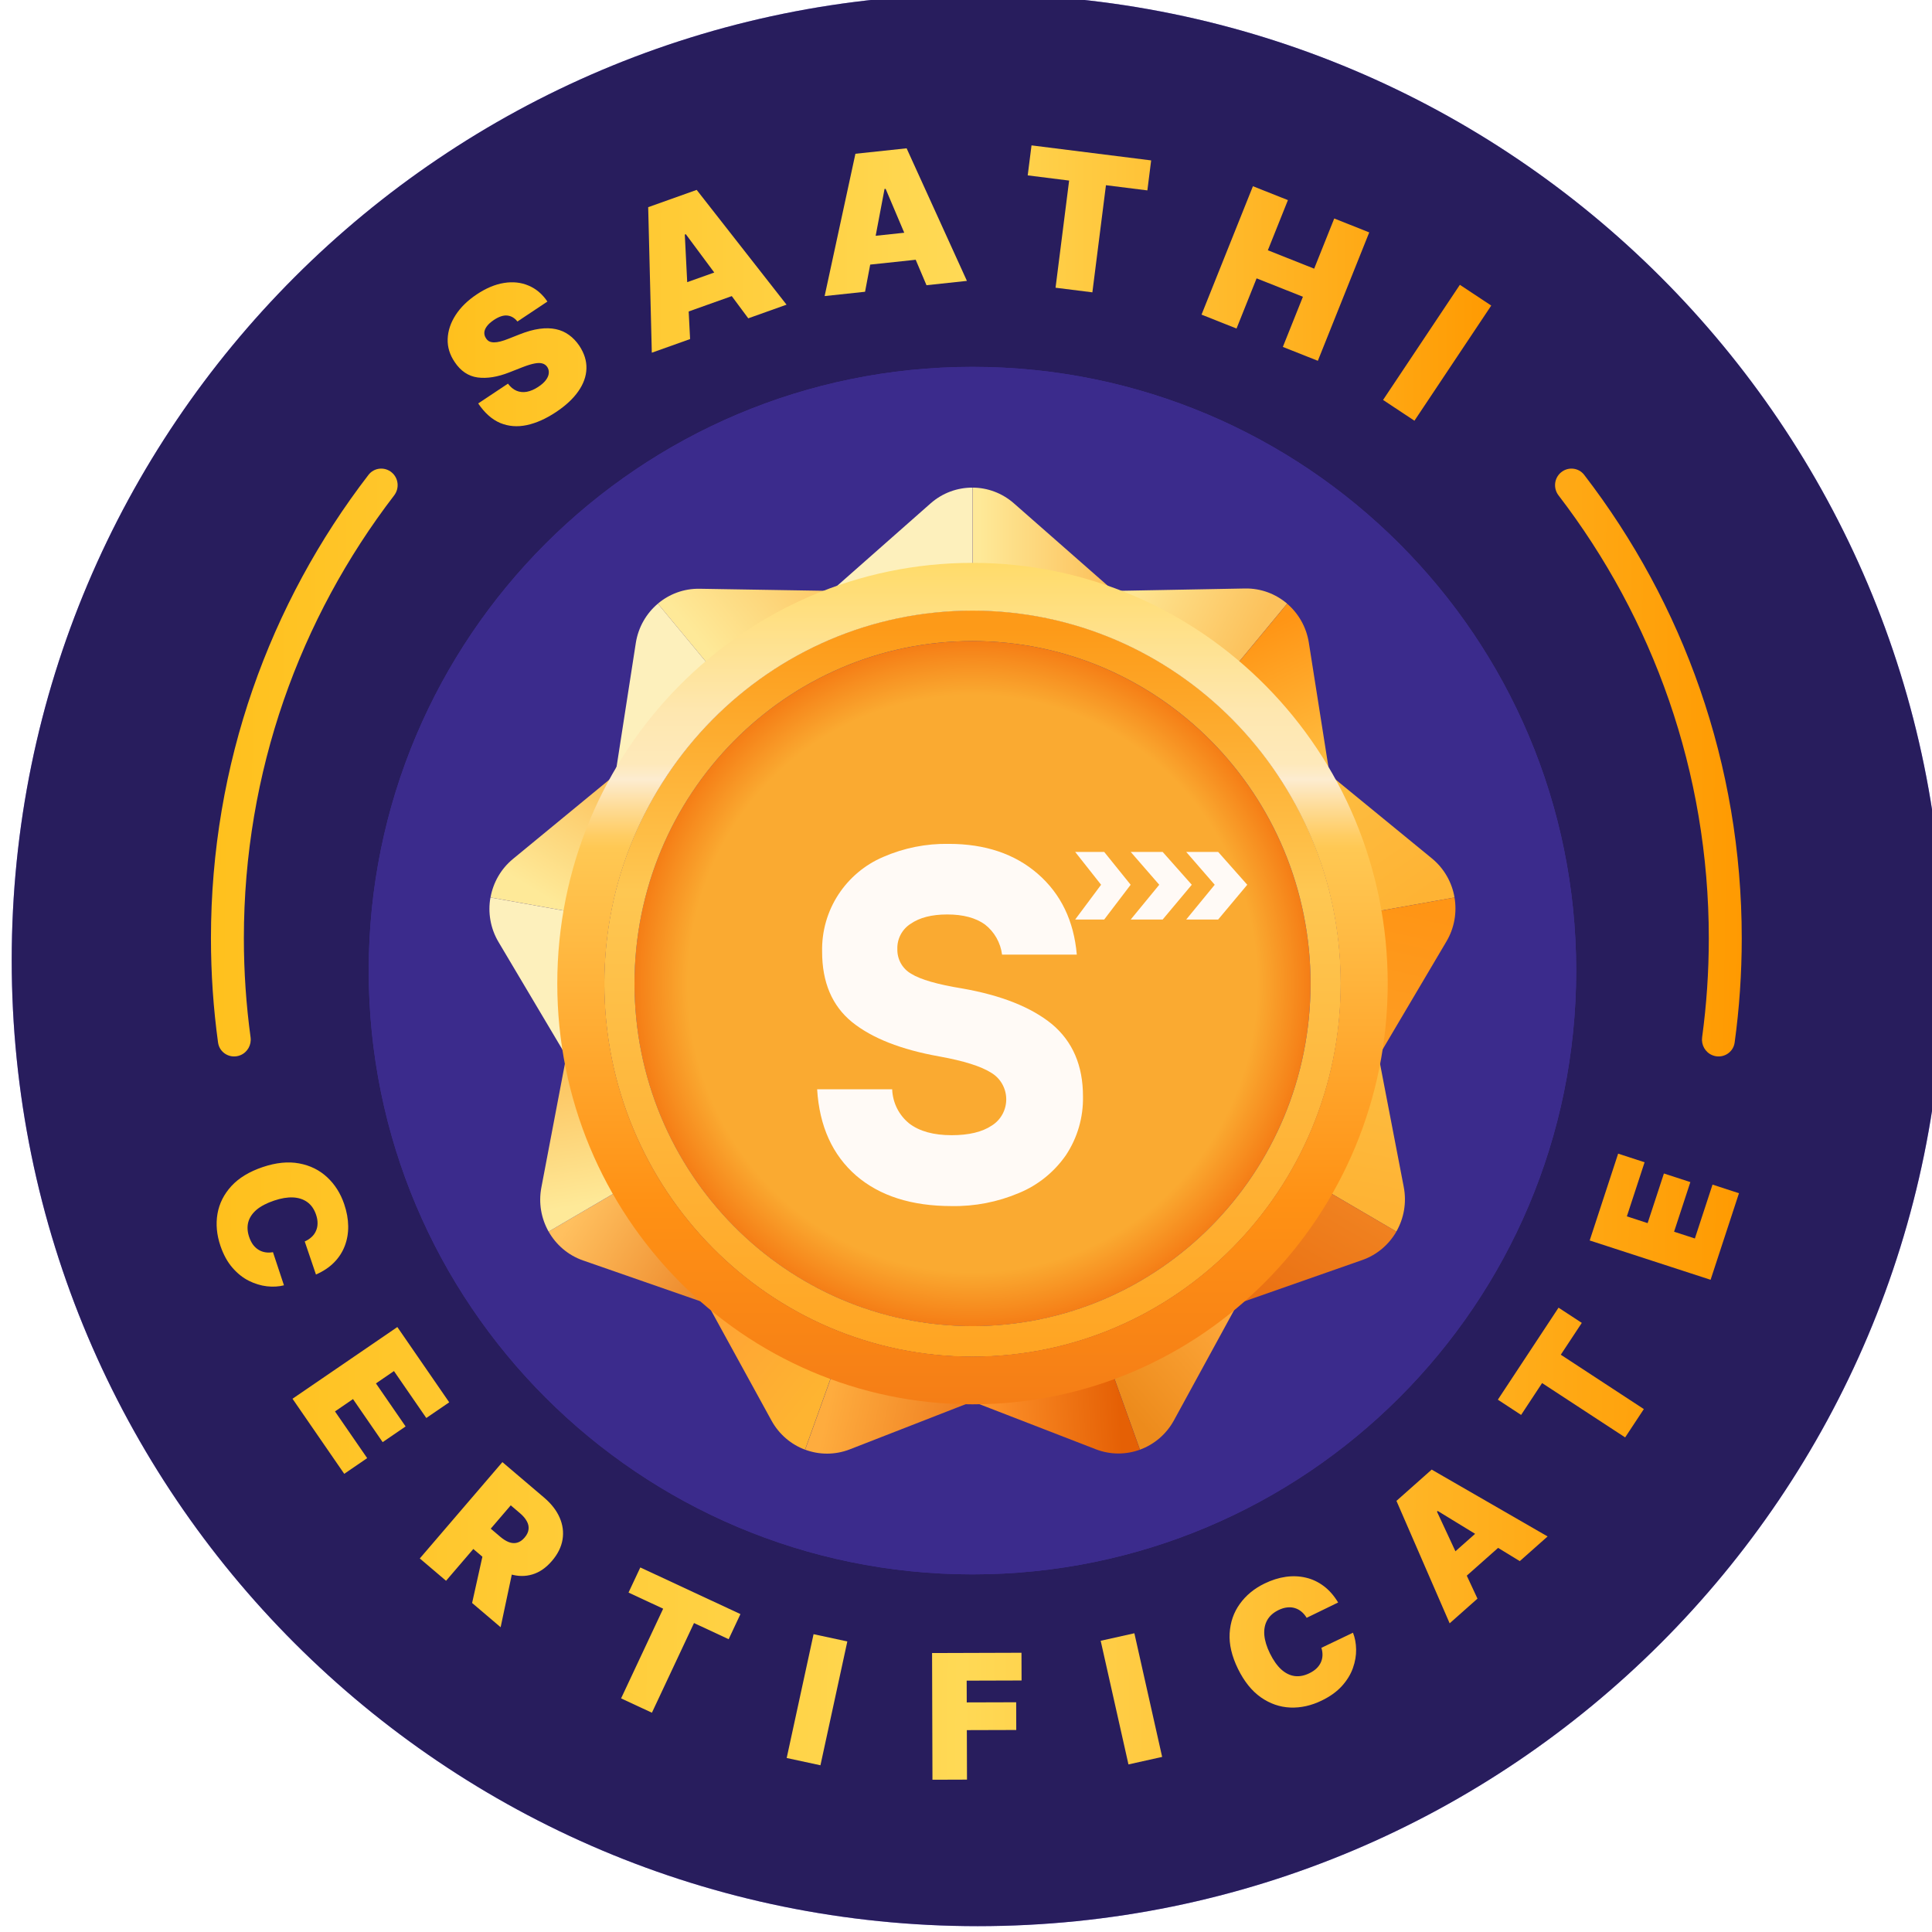 <svg width="80" height="80" viewBox="0 0 80 80" fill="none" xmlns="http://www.w3.org/2000/svg">
<g clip-path="url(#clip0_74_96008)">
<path d="M80.485 39.758C80.485 17.666 62.576 -0.242 40.485 -0.242C18.393 -0.242 0.485 17.666 0.485 39.758C0.485 61.849 18.393 79.758 40.485 79.758C62.576 79.758 80.485 61.849 80.485 39.758Z" fill="#6348E9"/>
<path d="M80.485 39.758C80.485 17.666 62.576 -0.242 40.485 -0.242C18.393 -0.242 0.485 17.666 0.485 39.758C0.485 61.849 18.393 79.758 40.485 79.758C62.576 79.758 80.485 61.849 80.485 39.758Z" fill="black" fill-opacity="0.6"/>
<path d="M13.083 52.775L12.618 51.406C12.728 51.358 12.822 51.297 12.9 51.224C12.979 51.153 13.04 51.069 13.081 50.974C13.125 50.88 13.148 50.776 13.149 50.662C13.152 50.547 13.131 50.425 13.087 50.296C13.01 50.069 12.889 49.896 12.726 49.777C12.562 49.659 12.364 49.594 12.13 49.583C11.897 49.573 11.636 49.617 11.347 49.715C11.042 49.818 10.8 49.945 10.621 50.095C10.445 50.247 10.331 50.418 10.28 50.608C10.23 50.798 10.243 51.002 10.317 51.22C10.359 51.345 10.413 51.451 10.477 51.54C10.543 51.627 10.619 51.697 10.704 51.75C10.788 51.802 10.881 51.837 10.981 51.854C11.083 51.872 11.19 51.87 11.303 51.85L11.758 53.222C11.542 53.277 11.307 53.291 11.053 53.263C10.801 53.234 10.55 53.158 10.301 53.033C10.054 52.909 9.828 52.728 9.623 52.491C9.417 52.254 9.252 51.953 9.128 51.589C8.973 51.133 8.932 50.691 9.005 50.262C9.079 49.835 9.271 49.452 9.581 49.113C9.891 48.776 10.323 48.514 10.875 48.327C11.43 48.14 11.934 48.089 12.386 48.174C12.841 48.258 13.227 48.449 13.545 48.745C13.864 49.041 14.1 49.412 14.252 49.859C14.359 50.173 14.414 50.476 14.418 50.769C14.422 51.061 14.374 51.335 14.277 51.59C14.18 51.844 14.033 52.073 13.834 52.275C13.635 52.477 13.384 52.644 13.083 52.775Z" fill="url(#paint0_linear_74_96008)"/>
<path d="M12.112 57.919L16.453 54.95L18.601 58.067L17.652 58.716L16.313 56.773L15.567 57.284L16.795 59.066L15.845 59.716L14.617 57.933L13.871 58.444L15.204 60.378L14.254 61.028L12.112 57.919Z" fill="url(#paint1_linear_74_96008)"/>
<path d="M17.383 64.532L20.803 60.543L22.532 62.014C22.829 62.267 23.043 62.542 23.173 62.839C23.303 63.137 23.344 63.44 23.294 63.747C23.244 64.055 23.098 64.351 22.855 64.634C22.61 64.92 22.34 65.106 22.044 65.194C21.749 65.282 21.445 65.279 21.129 65.183C20.816 65.089 20.506 64.912 20.201 64.653L19.169 63.774L19.89 62.933L20.704 63.625C20.831 63.734 20.953 63.811 21.07 63.856C21.189 63.901 21.303 63.909 21.411 63.88C21.521 63.852 21.624 63.782 21.721 63.669C21.819 63.555 21.874 63.441 21.886 63.327C21.9 63.213 21.876 63.101 21.813 62.989C21.753 62.878 21.66 62.768 21.532 62.659L21.149 62.333L18.47 65.457L17.383 64.532ZM21.299 64.698L20.73 67.38L19.549 66.376L20.141 63.713L21.299 64.698Z" fill="url(#paint2_linear_74_96008)"/>
<path d="M26.026 65.944L26.514 64.905L30.66 66.836L30.172 67.876L28.737 67.207L26.994 70.92L25.718 70.326L27.46 66.613L26.026 65.944Z" fill="url(#paint3_linear_74_96008)"/>
<path d="M35.086 67.969L33.973 73.096L32.575 72.795L33.688 67.668L35.086 67.969Z" fill="url(#paint4_linear_74_96008)"/>
<path d="M38.611 73.695L38.595 68.449L42.297 68.437L42.301 69.585L40.028 69.592L40.031 70.493L42.078 70.487L42.081 71.635L40.035 71.641L40.041 73.69L38.611 73.695Z" fill="url(#paint5_linear_74_96008)"/>
<path d="M46.972 67.63L48.122 72.75L46.727 73.061L45.577 67.941L46.972 67.63Z" fill="url(#paint6_linear_74_96008)"/>
<path d="M55.409 66.356L54.106 66.99C54.044 66.888 53.972 66.802 53.889 66.734C53.807 66.665 53.717 66.617 53.616 66.587C53.517 66.556 53.41 66.547 53.297 66.561C53.183 66.573 53.064 66.609 52.941 66.669C52.725 66.774 52.568 66.915 52.47 67.092C52.373 67.268 52.334 67.473 52.353 67.705C52.373 67.936 52.45 68.189 52.584 68.462C52.726 68.75 52.883 68.973 53.056 69.13C53.229 69.285 53.414 69.376 53.61 69.402C53.805 69.427 54.007 69.388 54.215 69.287C54.334 69.229 54.433 69.163 54.512 69.088C54.591 69.012 54.651 68.928 54.693 68.838C54.734 68.747 54.757 68.651 54.761 68.551C54.765 68.448 54.751 68.342 54.716 68.233L56.024 67.607C56.106 67.814 56.15 68.045 56.154 68.299C56.158 68.552 56.114 68.809 56.021 69.071C55.929 69.331 55.778 69.578 55.569 69.811C55.359 70.044 55.081 70.246 54.734 70.414C54.3 70.626 53.865 70.723 53.429 70.706C52.994 70.687 52.588 70.547 52.211 70.284C51.835 70.02 51.519 69.627 51.263 69.106C51.006 68.581 50.89 68.09 50.917 67.632C50.944 67.172 51.084 66.766 51.339 66.414C51.592 66.06 51.932 65.78 52.357 65.573C52.656 65.427 52.95 65.334 53.241 65.293C53.532 65.252 53.811 65.264 54.077 65.328C54.343 65.39 54.589 65.507 54.816 65.678C55.043 65.849 55.24 66.075 55.409 66.356Z" fill="url(#paint7_linear_74_96008)"/>
<path d="M61.179 66.196L60.027 67.218L57.824 62.148L59.283 60.853L64.083 63.621L62.931 64.643L59.533 62.566L59.502 62.593L61.179 66.196ZM59.583 64.841L61.749 62.92L62.46 63.716L60.294 65.637L59.583 64.841Z" fill="url(#paint8_linear_74_96008)"/>
<path d="M62.986 58.589L62.023 57.958L64.536 54.148L65.499 54.778L64.629 56.096L68.068 58.347L67.294 59.52L63.855 57.27L62.986 58.589Z" fill="url(#paint9_linear_74_96008)"/>
<path d="M70.832 52.993L65.826 51.365L67.004 47.77L68.099 48.127L67.365 50.367L68.225 50.647L68.899 48.592L69.994 48.948L69.32 51.003L70.181 51.283L70.912 49.052L72.007 49.409L70.832 52.993Z" fill="url(#paint10_linear_74_96008)"/>
<path d="M21.426 13.313C21.31 13.166 21.171 13.084 21.008 13.066C20.847 13.048 20.662 13.109 20.452 13.248C20.318 13.338 20.22 13.427 20.156 13.516C20.093 13.603 20.059 13.687 20.055 13.768C20.051 13.849 20.071 13.925 20.117 13.996C20.152 14.055 20.197 14.101 20.251 14.132C20.306 14.16 20.373 14.175 20.451 14.177C20.527 14.178 20.617 14.165 20.719 14.14C20.821 14.114 20.937 14.075 21.066 14.023L21.514 13.846C21.816 13.726 22.091 13.649 22.341 13.615C22.59 13.581 22.817 13.586 23.019 13.63C23.221 13.673 23.401 13.753 23.56 13.869C23.721 13.984 23.862 14.132 23.985 14.312C24.194 14.626 24.293 14.943 24.283 15.263C24.273 15.584 24.161 15.897 23.947 16.202C23.735 16.507 23.427 16.794 23.023 17.063C22.608 17.339 22.204 17.519 21.813 17.603C21.423 17.685 21.057 17.657 20.715 17.516C20.375 17.373 20.07 17.103 19.801 16.706L21.033 15.886C21.139 16.027 21.257 16.125 21.389 16.181C21.521 16.236 21.663 16.25 21.815 16.223C21.969 16.194 22.129 16.125 22.294 16.015C22.432 15.924 22.537 15.829 22.607 15.733C22.678 15.637 22.717 15.543 22.724 15.45C22.732 15.357 22.711 15.272 22.66 15.194C22.61 15.122 22.543 15.074 22.46 15.051C22.378 15.025 22.27 15.025 22.137 15.051C22.002 15.076 21.833 15.128 21.63 15.207L21.086 15.421C20.601 15.611 20.165 15.681 19.778 15.63C19.391 15.576 19.073 15.362 18.826 14.989C18.622 14.688 18.525 14.37 18.537 14.036C18.549 13.698 18.658 13.369 18.864 13.049C19.071 12.727 19.364 12.44 19.742 12.189C20.127 11.932 20.504 11.774 20.872 11.716C21.239 11.657 21.578 11.694 21.887 11.826C22.197 11.956 22.457 12.176 22.667 12.487L21.426 13.313Z" fill="url(#paint11_linear_74_96008)"/>
<path d="M28.575 14.04L26.99 14.605L26.84 8.579L28.848 7.863L32.569 12.616L30.984 13.181L28.398 9.698L28.356 9.713L28.575 14.04ZM27.515 12.019L30.495 10.957L30.888 12.052L27.909 13.114L27.515 12.019Z" fill="url(#paint12_linear_74_96008)"/>
<path d="M35.82 12.081L34.146 12.26L35.421 6.367L37.541 6.141L40.038 11.631L38.364 11.81L36.672 7.819L36.627 7.824L35.82 12.081ZM35.266 9.869L38.413 9.534L38.537 10.69L35.39 11.025L35.266 9.869Z" fill="url(#paint13_linear_74_96008)"/>
<path d="M42.555 7.262L42.713 6.02L47.667 6.642L47.51 7.884L45.795 7.669L45.233 12.105L43.708 11.914L44.27 7.477L42.555 7.262Z" fill="url(#paint14_linear_74_96008)"/>
<path d="M49.753 13.028L51.881 7.711L53.33 8.286L52.499 10.363L54.417 11.125L55.248 9.047L56.697 9.623L54.569 14.94L53.12 14.365L53.951 12.288L52.033 11.526L51.202 13.604L49.753 13.028Z" fill="url(#paint15_linear_74_96008)"/>
<path d="M61.749 12.653L58.569 17.421L57.27 16.561L60.45 11.793L61.749 12.653Z" fill="url(#paint16_linear_74_96008)"/>
<path fill-rule="evenodd" clip-rule="evenodd" d="M8.735 38.852C8.735 31.634 11.167 24.981 15.259 19.662C15.492 19.36 15.929 19.318 16.221 19.563C16.505 19.801 16.546 20.222 16.32 20.515C12.417 25.601 10.098 31.957 10.098 38.852C10.098 40.244 10.193 41.613 10.376 42.954C10.418 43.267 10.248 43.572 9.956 43.693C9.549 43.862 9.089 43.607 9.029 43.17C8.835 41.758 8.735 40.317 8.735 38.852ZM70.901 43.693C71.308 43.862 71.768 43.607 71.828 43.17C72.022 41.758 72.122 40.317 72.122 38.852C72.122 31.634 69.69 24.981 65.598 19.663C65.365 19.36 64.928 19.318 64.636 19.563C64.352 19.801 64.311 20.222 64.537 20.515C68.44 25.601 70.758 31.957 70.758 38.852C70.758 40.244 70.664 41.613 70.481 42.954C70.439 43.267 70.609 43.572 70.901 43.693Z" fill="url(#paint17_linear_74_96008)"/>
<path d="M65.267 40.191C65.267 26.384 54.074 15.191 40.267 15.191C26.459 15.191 15.267 26.384 15.267 40.191C15.267 53.998 26.459 65.191 40.267 65.191C54.074 65.191 65.267 53.998 65.267 40.191Z" fill="#6348E9"/>
<path d="M65.267 40.191C65.267 26.384 54.074 15.191 40.267 15.191C26.459 15.191 15.267 26.384 15.267 40.191C15.267 53.998 26.459 65.191 40.267 65.191C54.074 65.191 65.267 53.998 65.267 40.191Z" fill="black" fill-opacity="0.4"/>
<path d="M38.532 20.846L34.535 24.372H40.267V20.191C39.648 20.189 39.029 20.407 38.532 20.846Z" fill="#FDF0BC"/>
<path d="M41.983 20.842C41.491 20.41 40.882 20.193 40.271 20.191V24.372H46.003L41.983 20.842Z" fill="url(#paint18_linear_74_96008)"/>
<path d="M26.327 26.627L25.503 31.932L29.893 28.199L27.241 24.996C26.766 25.397 26.43 25.968 26.327 26.627Z" fill="#FDF0BC"/>
<path d="M28.964 24.379C28.313 24.369 27.708 24.6 27.239 24.997L29.891 28.199L34.282 24.466L28.964 24.379Z" fill="url(#paint19_linear_74_96008)"/>
<path d="M20.643 39.008L23.376 43.609L24.371 37.889L20.308 37.163C20.198 37.78 20.303 38.436 20.643 39.008Z" fill="#FDF0BC"/>
<path d="M21.241 35.567C20.736 35.983 20.419 36.554 20.311 37.163L24.375 37.889L25.37 32.169L21.241 35.567Z" fill="url(#paint20_linear_74_96008)"/>
<path d="M24.144 52.193L29.156 53.937L26.291 48.907L22.717 50.997C23.024 51.541 23.52 51.976 24.144 52.193Z" fill="url(#paint21_linear_74_96008)"/>
<path d="M22.417 49.169C22.293 49.816 22.413 50.461 22.717 50.998L26.29 48.907L23.424 43.877L22.417 49.169Z" fill="url(#paint22_linear_74_96008)"/>
<path d="M35.19 60.014L40.136 58.086L34.75 56.099L33.339 60.028C33.919 60.244 34.575 60.254 35.19 60.014Z" fill="url(#paint23_linear_74_96008)"/>
<path d="M31.946 58.823C32.262 59.399 32.762 59.814 33.335 60.028L34.746 56.099L29.361 54.112L31.946 58.823Z" fill="url(#paint24_linear_74_96008)"/>
<path d="M48.611 58.812L51.177 54.113L45.791 56.1L47.202 60.028C47.783 59.816 48.292 59.396 48.611 58.812Z" fill="url(#paint25_linear_74_96008)"/>
<path d="M45.373 60.01C45.981 60.246 46.627 60.238 47.202 60.028L45.791 56.099L40.405 58.086L45.373 60.01Z" fill="url(#paint26_linear_74_96008)"/>
<path d="M58.126 49.148L57.111 43.877L54.246 48.907L57.819 50.998C58.13 50.455 58.253 49.803 58.126 49.148Z" fill="url(#paint27_linear_74_96008)"/>
<path d="M56.409 52.175C57.023 51.96 57.514 51.532 57.821 50.997L54.248 48.907L51.382 53.937L56.409 52.175Z" fill="url(#paint28_linear_74_96008)"/>
<path d="M59.292 35.545L55.17 32.169L56.166 37.889L60.229 37.163C60.124 36.545 59.804 35.965 59.292 35.545Z" fill="url(#paint29_linear_74_96008)"/>
<path d="M59.893 38.985C60.228 38.419 60.333 37.772 60.228 37.163L56.165 37.889L57.16 43.608L59.893 38.985Z" fill="url(#paint30_linear_74_96008)"/>
<path d="M51.554 24.368L46.255 24.466L50.646 28.199L53.298 24.996C52.825 24.592 52.213 24.356 51.554 24.368Z" fill="url(#paint31_linear_74_96008)"/>
<path d="M54.196 26.611C54.093 25.96 53.763 25.397 53.297 24.998L50.645 28.2L55.035 31.933L54.196 26.611Z" fill="url(#paint32_linear_74_96008)"/>
<path d="M40.27 54.913C48 54.913 54.267 48.563 54.267 40.729C54.267 32.896 48 26.546 40.27 26.546C32.539 26.546 26.272 32.896 26.272 40.729C26.272 48.563 32.539 54.913 40.27 54.913Z" fill="url(#paint33_radial_74_96008)"/>
<g filter="url(#filter0_d_74_96008)">
<path fill-rule="evenodd" clip-rule="evenodd" d="M48.143 34.276H46.82L48.002 35.636L46.82 37.076H48.143L49.349 35.636L48.143 34.276ZM50.441 34.276H49.118L50.299 35.636L49.118 37.076H50.441L51.646 35.636L50.441 34.276ZM44.52 34.276H45.722L46.818 35.636L45.722 37.076H44.52L45.594 35.636L44.52 34.276Z" fill="#FFFAF6"/>
<path d="M44.137 46.834C44.615 46.115 44.862 45.263 44.844 44.396C44.844 43.122 44.416 42.126 43.56 41.408C42.702 40.707 41.463 40.214 39.844 39.93C38.822 39.764 38.119 39.562 37.734 39.323C37.555 39.222 37.406 39.073 37.304 38.892C37.203 38.712 37.152 38.506 37.157 38.298C37.15 38.091 37.197 37.886 37.293 37.703C37.389 37.52 37.531 37.365 37.704 37.255C38.075 36.996 38.581 36.866 39.224 36.866C39.879 36.866 40.398 37.004 40.783 37.28C40.977 37.43 41.139 37.618 41.261 37.832C41.383 38.046 41.462 38.283 41.493 38.528H44.588C44.467 37.13 43.928 36.014 42.971 35.182C42.02 34.356 40.792 33.943 39.288 33.943C38.353 33.926 37.426 34.111 36.568 34.486C35.813 34.808 35.169 35.349 34.716 36.041C34.258 36.742 34.023 37.568 34.042 38.409C34.042 39.676 34.455 40.648 35.281 41.322C36.108 41.989 37.315 42.464 38.901 42.746C39.908 42.928 40.622 43.153 41.043 43.42C41.23 43.531 41.386 43.689 41.495 43.879C41.604 44.069 41.663 44.284 41.666 44.504C41.669 44.723 41.616 44.94 41.512 45.133C41.408 45.326 41.257 45.488 41.073 45.604C40.675 45.872 40.118 46.006 39.406 46.006C38.656 46.006 38.07 45.844 37.647 45.519C37.436 45.348 37.264 45.134 37.142 44.89C37.021 44.646 36.953 44.378 36.943 44.105H33.836C33.929 45.632 34.468 46.824 35.453 47.681C36.43 48.521 37.747 48.941 39.405 48.941C40.363 48.958 41.313 48.773 42.197 48.398C42.978 48.076 43.651 47.533 44.137 46.834Z" fill="#FFFAF6"/>
</g>
<path d="M40.27 25.278C31.849 25.278 25.023 32.195 25.023 40.728C25.023 49.261 31.849 56.179 40.27 56.179C48.692 56.179 55.519 49.261 55.519 40.728C55.519 32.195 48.692 25.278 40.27 25.278ZM40.27 54.91C32.541 54.91 26.274 48.561 26.274 40.728C26.274 32.896 32.541 26.546 40.27 26.546C48.001 26.546 54.267 32.896 54.267 40.728C54.267 48.561 48.001 54.91 40.27 54.91Z" fill="url(#paint34_linear_74_96008)"/>
<path d="M40.269 23.307C30.773 23.307 23.076 31.107 23.076 40.728C23.076 50.35 30.773 58.15 40.269 58.15C49.765 58.15 57.462 50.35 57.462 40.728C57.462 31.107 49.765 23.307 40.269 23.307ZM40.269 56.172C31.852 56.172 25.029 49.258 25.029 40.728C25.029 32.2 31.852 25.286 40.269 25.286C48.686 25.286 55.51 32.2 55.51 40.729C55.51 49.258 48.686 56.172 40.269 56.172Z" fill="url(#paint35_linear_74_96008)"/>
</g>
<defs>
<filter id="filter0_d_74_96008" x="33.836" y="33.942" width="17.811" height="16" filterUnits="userSpaceOnUse" color-interpolation-filters="sRGB">
<feFlood flood-opacity="0" result="BackgroundImageFix"/>
<feColorMatrix in="SourceAlpha" type="matrix" values="0 0 0 0 0 0 0 0 0 0 0 0 0 0 0 0 0 0 127 0" result="hardAlpha"/>
<feOffset dy="1"/>
<feComposite in2="hardAlpha" operator="out"/>
<feColorMatrix type="matrix" values="0 0 0 0 0.875 0 0 0 0 0.467 0 0 0 0 0.118 0 0 0 1 0"/>
<feBlend mode="normal" in2="BackgroundImageFix" result="effect1_dropShadow_74_96008"/>
<feBlend mode="normal" in="SourceGraphic" in2="effect1_dropShadow_74_96008" result="shape"/>
</filter>
<linearGradient id="paint0_linear_74_96008" x1="8.971" y1="47.755" x2="72.328" y2="48.581" gradientUnits="userSpaceOnUse">
<stop stop-color="#FFC01D"/>
<stop offset="0.492" stop-color="#FFD955"/>
<stop offset="1" stop-color="#FF9A01"/>
</linearGradient>
<linearGradient id="paint1_linear_74_96008" x1="8.971" y1="47.755" x2="72.328" y2="48.581" gradientUnits="userSpaceOnUse">
<stop stop-color="#FFC01D"/>
<stop offset="0.492" stop-color="#FFD955"/>
<stop offset="1" stop-color="#FF9A01"/>
</linearGradient>
<linearGradient id="paint2_linear_74_96008" x1="8.971" y1="47.755" x2="72.328" y2="48.581" gradientUnits="userSpaceOnUse">
<stop stop-color="#FFC01D"/>
<stop offset="0.492" stop-color="#FFD955"/>
<stop offset="1" stop-color="#FF9A01"/>
</linearGradient>
<linearGradient id="paint3_linear_74_96008" x1="8.971" y1="47.755" x2="72.328" y2="48.581" gradientUnits="userSpaceOnUse">
<stop stop-color="#FFC01D"/>
<stop offset="0.492" stop-color="#FFD955"/>
<stop offset="1" stop-color="#FF9A01"/>
</linearGradient>
<linearGradient id="paint4_linear_74_96008" x1="8.971" y1="47.755" x2="72.328" y2="48.581" gradientUnits="userSpaceOnUse">
<stop stop-color="#FFC01D"/>
<stop offset="0.492" stop-color="#FFD955"/>
<stop offset="1" stop-color="#FF9A01"/>
</linearGradient>
<linearGradient id="paint5_linear_74_96008" x1="8.971" y1="47.755" x2="72.328" y2="48.581" gradientUnits="userSpaceOnUse">
<stop stop-color="#FFC01D"/>
<stop offset="0.492" stop-color="#FFD955"/>
<stop offset="1" stop-color="#FF9A01"/>
</linearGradient>
<linearGradient id="paint6_linear_74_96008" x1="8.971" y1="47.755" x2="72.328" y2="48.581" gradientUnits="userSpaceOnUse">
<stop stop-color="#FFC01D"/>
<stop offset="0.492" stop-color="#FFD955"/>
<stop offset="1" stop-color="#FF9A01"/>
</linearGradient>
<linearGradient id="paint7_linear_74_96008" x1="8.971" y1="47.755" x2="72.328" y2="48.581" gradientUnits="userSpaceOnUse">
<stop stop-color="#FFC01D"/>
<stop offset="0.492" stop-color="#FFD955"/>
<stop offset="1" stop-color="#FF9A01"/>
</linearGradient>
<linearGradient id="paint8_linear_74_96008" x1="8.971" y1="47.755" x2="72.328" y2="48.581" gradientUnits="userSpaceOnUse">
<stop stop-color="#FFC01D"/>
<stop offset="0.492" stop-color="#FFD955"/>
<stop offset="1" stop-color="#FF9A01"/>
</linearGradient>
<linearGradient id="paint9_linear_74_96008" x1="8.971" y1="47.755" x2="72.328" y2="48.581" gradientUnits="userSpaceOnUse">
<stop stop-color="#FFC01D"/>
<stop offset="0.492" stop-color="#FFD955"/>
<stop offset="1" stop-color="#FF9A01"/>
</linearGradient>
<linearGradient id="paint10_linear_74_96008" x1="8.971" y1="47.755" x2="72.328" y2="48.581" gradientUnits="userSpaceOnUse">
<stop stop-color="#FFC01D"/>
<stop offset="0.492" stop-color="#FFD955"/>
<stop offset="1" stop-color="#FF9A01"/>
</linearGradient>
<linearGradient id="paint11_linear_74_96008" x1="18.401" y1="6.45" x2="61.851" y2="6.525" gradientUnits="userSpaceOnUse">
<stop stop-color="#FFC01D"/>
<stop offset="0.492" stop-color="#FFD955"/>
<stop offset="1" stop-color="#FF9A01"/>
</linearGradient>
<linearGradient id="paint12_linear_74_96008" x1="18.401" y1="6.45" x2="61.851" y2="6.525" gradientUnits="userSpaceOnUse">
<stop stop-color="#FFC01D"/>
<stop offset="0.492" stop-color="#FFD955"/>
<stop offset="1" stop-color="#FF9A01"/>
</linearGradient>
<linearGradient id="paint13_linear_74_96008" x1="18.4" y1="6.45" x2="61.851" y2="6.525" gradientUnits="userSpaceOnUse">
<stop stop-color="#FFC01D"/>
<stop offset="0.492" stop-color="#FFD955"/>
<stop offset="1" stop-color="#FF9A01"/>
</linearGradient>
<linearGradient id="paint14_linear_74_96008" x1="18.401" y1="6.45" x2="61.851" y2="6.525" gradientUnits="userSpaceOnUse">
<stop stop-color="#FFC01D"/>
<stop offset="0.492" stop-color="#FFD955"/>
<stop offset="1" stop-color="#FF9A01"/>
</linearGradient>
<linearGradient id="paint15_linear_74_96008" x1="18.401" y1="6.45" x2="61.851" y2="6.525" gradientUnits="userSpaceOnUse">
<stop stop-color="#FFC01D"/>
<stop offset="0.492" stop-color="#FFD955"/>
<stop offset="1" stop-color="#FF9A01"/>
</linearGradient>
<linearGradient id="paint16_linear_74_96008" x1="18.401" y1="6.45" x2="61.851" y2="6.525" gradientUnits="userSpaceOnUse">
<stop stop-color="#FFC01D"/>
<stop offset="0.492" stop-color="#FFD955"/>
<stop offset="1" stop-color="#FF9A01"/>
</linearGradient>
<linearGradient id="paint17_linear_74_96008" x1="8.735" y1="19.404" x2="72.442" y2="20.275" gradientUnits="userSpaceOnUse">
<stop stop-color="#FFC01D"/>
<stop offset="0.492" stop-color="#FFD955"/>
<stop offset="1" stop-color="#FF9A01"/>
</linearGradient>
<linearGradient id="paint18_linear_74_96008" x1="40.551" y1="22.282" x2="45.815" y2="22.282" gradientUnits="userSpaceOnUse">
<stop stop-color="#FEE998"/>
<stop offset="1" stop-color="#FCC15B"/>
</linearGradient>
<linearGradient id="paint19_linear_74_96008" x1="28.842" y1="26.361" x2="34.152" y2="21.964" gradientUnits="userSpaceOnUse">
<stop stop-color="#FEE998"/>
<stop offset="1" stop-color="#FCC15B"/>
</linearGradient>
<linearGradient id="paint20_linear_74_96008" x1="25.464" y1="32.157" x2="22.442" y2="37.056" gradientUnits="userSpaceOnUse">
<stop stop-color="#FCC15B"/>
<stop offset="1" stop-color="#FEE998"/>
</linearGradient>
<linearGradient id="paint21_linear_74_96008" x1="24.069" y1="49.835" x2="29.262" y2="53.205" gradientUnits="userSpaceOnUse">
<stop stop-color="#FFC05F"/>
<stop offset="1" stop-color="#ED892B"/>
</linearGradient>
<linearGradient id="paint22_linear_74_96008" x1="23.483" y1="43.987" x2="24.425" y2="49.847" gradientUnits="userSpaceOnUse">
<stop stop-color="#FCC15B"/>
<stop offset="1" stop-color="#FEE998"/>
</linearGradient>
<linearGradient id="paint23_linear_74_96008" x1="34.302" y1="58.133" x2="39.39" y2="59.249" gradientUnits="userSpaceOnUse">
<stop stop-color="#FEAC3E"/>
<stop offset="1" stop-color="#F08223"/>
</linearGradient>
<linearGradient id="paint24_linear_74_96008" x1="29.107" y1="54.068" x2="33.814" y2="57.868" gradientUnits="userSpaceOnUse">
<stop stop-color="#FFA135"/>
<stop offset="1" stop-color="#FEB431"/>
</linearGradient>
<linearGradient id="paint25_linear_74_96008" x1="51.197" y1="54.08" x2="46.499" y2="58.071" gradientUnits="userSpaceOnUse">
<stop stop-color="#FFAA3D"/>
<stop offset="1" stop-color="#ED8B1C"/>
</linearGradient>
<linearGradient id="paint26_linear_74_96008" x1="40.426" y1="58.462" x2="46.355" y2="58.136" gradientUnits="userSpaceOnUse">
<stop stop-color="#FF962D"/>
<stop offset="1" stop-color="#E56005"/>
</linearGradient>
<linearGradient id="paint27_linear_74_96008" x1="57.329" y1="43.898" x2="56.106" y2="49.772" gradientUnits="userSpaceOnUse">
<stop stop-color="#FDBD41"/>
<stop offset="1" stop-color="#FEB334"/>
</linearGradient>
<linearGradient id="paint28_linear_74_96008" x1="58.894" y1="44.934" x2="53.048" y2="54.926" gradientUnits="userSpaceOnUse">
<stop stop-color="#F6942F"/>
<stop offset="1" stop-color="#EA6F11"/>
</linearGradient>
<linearGradient id="paint29_linear_74_96008" x1="54.883" y1="32.339" x2="58.396" y2="37.476" gradientUnits="userSpaceOnUse">
<stop stop-color="#FDBD41"/>
<stop offset="1" stop-color="#FEB334"/>
</linearGradient>
<linearGradient id="paint30_linear_74_96008" x1="56.945" y1="43.593" x2="58.328" y2="37.562" gradientUnits="userSpaceOnUse">
<stop stop-color="#FD9D24"/>
<stop offset="1" stop-color="#FF9515"/>
</linearGradient>
<linearGradient id="paint31_linear_74_96008" x1="51.906" y1="26.519" x2="46.547" y2="23.968" gradientUnits="userSpaceOnUse">
<stop stop-color="#FCC15B"/>
<stop offset="1" stop-color="#FEE998"/>
</linearGradient>
<linearGradient id="paint32_linear_74_96008" x1="51.93" y1="26.188" x2="54.527" y2="31.883" gradientUnits="userSpaceOnUse">
<stop stop-color="#FF9515"/>
<stop offset="1" stop-color="#FFBE41"/>
</linearGradient>
<radialGradient id="paint33_radial_74_96008" cx="0" cy="0" r="1" gradientUnits="userSpaceOnUse" gradientTransform="translate(40.27 40.729) scale(13.998 14.184)">
<stop offset="0.843" stop-color="#FAAA31"/>
<stop offset="1" stop-color="#F57E16"/>
</radialGradient>
<linearGradient id="paint34_linear_74_96008" x1="40.271" y1="25.278" x2="40.271" y2="56.179" gradientUnits="userSpaceOnUse">
<stop offset="0.023" stop-color="#FD9A18"/>
<stop offset="0.376" stop-color="#FEC752"/>
<stop offset="1" stop-color="#FFA422"/>
</linearGradient>
<linearGradient id="paint35_linear_74_96008" x1="40.269" y1="23.256" x2="40.269" y2="58.099" gradientUnits="userSpaceOnUse">
<stop stop-color="#FFDB69"/>
<stop offset="0.18" stop-color="#FEE7B0"/>
<stop offset="0.24" stop-color="#FEE9BA"/>
<stop offset="0.259" stop-color="#FDECD0"/>
<stop offset="0.295" stop-color="#FEDA92"/>
<stop offset="0.325" stop-color="#FFCD64"/>
<stop offset="0.341" stop-color="#FFC853"/>
<stop offset="0.761" stop-color="#FF9114"/>
<stop offset="1" stop-color="#F57E16"/>
</linearGradient>
<clipPath id="clip0_74_96008">
<rect width="80" height="80" fill="white"/>
</clipPath>
</defs>
</svg>
